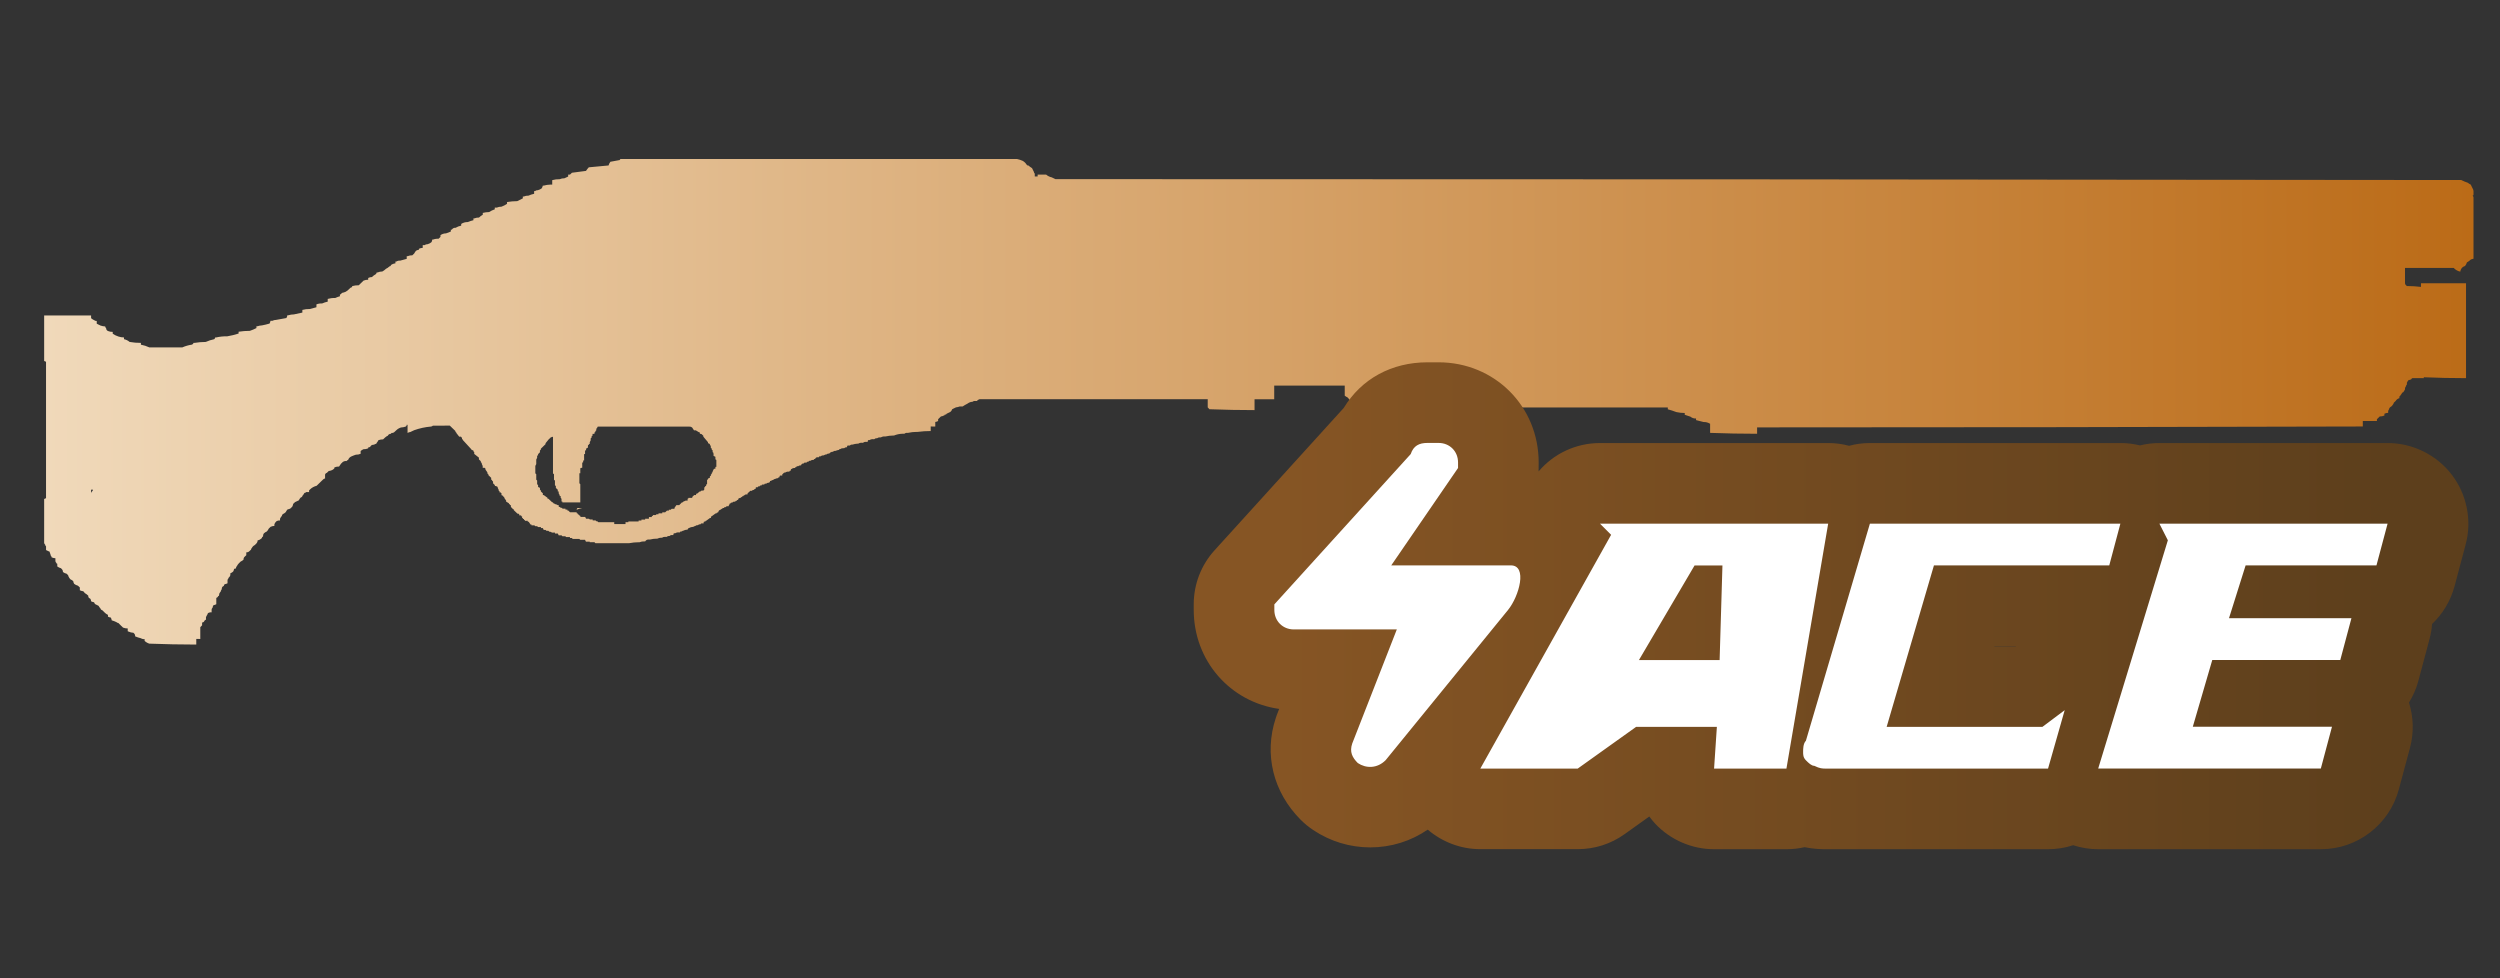 <?xml version="1.0" encoding="utf-8"?>
<!-- Generator: Adobe Illustrator 16.0.0, SVG Export Plug-In . SVG Version: 6.00 Build 0)  -->
<!DOCTYPE svg PUBLIC "-//W3C//DTD SVG 1.1//EN" "http://www.w3.org/Graphics/SVG/1.1/DTD/svg11.dtd">
<svg version="1.1" id="case1" xmlns="http://www.w3.org/2000/svg" xmlns:xlink="http://www.w3.org/1999/xlink" x="0px" y="0px"
	 width="92px" height="36px" viewBox="0 0 92 36" enable-background="new 0 0 92 36" xml:space="preserve">

<rect x="0" y="0" width="92" height="36" fill="#333333" stroke="none"/>

<linearGradient id="sawedoff_1_" gradientUnits="userSpaceOnUse" x1="1.625" y1="14.792" x2="91.027" y2="14.792">
	<stop  offset="2.300000e-007" style="stop-color:#F0D9BA"/>
	<stop  offset="1" style="stop-color:#BB6B17"/>
</linearGradient>
<path id="sawedoff" fill="url(#sawedoff_1_)" d="M22.843,5.852H37.43c0.072,0.015,0.142,0.038,0.208,0.069
	c0.056,0.032,0.103,0.078,0.137,0.132l0.031,0.034h0.034c0.044,0.037,0.09,0.071,0.139,0.101c0.022,0.045,0.045,0.094,0.067,0.135
	c0.001,0.026,0.014,0.05,0.033,0.066v0.104h0.106V6.425h0.312c0.059,0.05,0.129,0.085,0.205,0.101
	c0.046,0.022,0.094,0.045,0.138,0.066c17.233,0,34.479,0.011,51.734,0.033c0.078,0.04,0.158,0.073,0.241,0.1
	c0.032,0.027,0.068,0.05,0.108,0.068c0.022,0.044,0.046,0.089,0.066,0.134c0.02,0.031,0.031,0.065,0.036,0.101v0.133
	c0.003,0.018-0.009,0.034-0.026,0.037c-0.003,0-0.007,0.001-0.01,0c0.021,0.016,0.033,0.039,0.036,0.064v2.259
	c-0.037,0.004-0.071,0.016-0.103,0.034c-0.042,0.04-0.089,0.074-0.139,0.101c-0.015,0.049-0.038,0.095-0.071,0.134
	c-0.058,0.015-0.107,0.051-0.138,0.103c-0.019,0.031-0.031,0.066-0.035,0.103c-0.077-0.016-0.148-0.051-0.208-0.103L90.3,9.859
	h-1.796v0.566c0.001,0.027,0.014,0.052,0.035,0.069l0.034,0.032c0.173,0,0.346,0.011,0.519,0.032v-0.134h1.658v3.492
	c-0.529,0-1.047-0.011-1.554-0.033v0.033h-0.415c-0.019-0.002-0.034,0.01-0.037,0.027c0,0.002,0,0.004,0,0.006
	c-0.029,0.024-0.065,0.036-0.104,0.033c-0.027,0.03-0.051,0.064-0.067,0.102v0.065c-0.021,0.017-0.033,0.042-0.034,0.068
	c-0.026,0.027-0.039,0.064-0.035,0.102c-0.002,0.025-0.015,0.049-0.035,0.064c-0.009,0.034-0.035,0.06-0.068,0.068
	c-0.018,0.037-0.041,0.071-0.069,0.102c0.002,0.017-0.011,0.031-0.027,0.032c-0.002,0-0.005,0-0.008,0v0.068
	c-0.057,0.014-0.106,0.05-0.137,0.102c-0.023,0.021-0.045,0.044-0.07,0.067c-0.002,0.025-0.014,0.049-0.032,0.066
	c-0.023,0.043-0.061,0.078-0.104,0.101c-0.021,0.017-0.035,0.041-0.036,0.068c-0.024,0.027-0.037,0.064-0.034,0.101v0.034
	c-0.048,0.001-0.095,0.012-0.138,0.033v0.066c-0.055,0.024-0.113,0.036-0.172,0.034l-0.104,0.102v0.066h-0.519v0.201
	c-7.441,0.022-14.872,0.034-22.29,0.033v0.235c-0.576,0-1.153-0.012-1.729-0.033v-0.334c-0.072-0.046-0.156-0.069-0.243-0.066
	l-0.275-0.07v-0.06c-0.075,0.006-0.15-0.019-0.207-0.067c-0.068-0.023-0.139-0.045-0.209-0.069v-0.066
	c-0.104,0.001-0.208-0.011-0.311-0.034c-0.101-0.04-0.206-0.073-0.312-0.101v-0.067H50.247c-0.096-0.023-0.188-0.057-0.277-0.101
	c-0.037-0.017-0.072-0.039-0.104-0.067c-0.055-0.026-0.113-0.048-0.172-0.066c-0.027-0.051-0.063-0.097-0.104-0.136
	c-0.038-0.017-0.073-0.039-0.104-0.065v-0.371h-2.595v0.503h-0.724v0.4c-0.53,0-1.082-0.01-1.659-0.032l-0.064-0.068v-0.302H36.05
	c-0.042,0.011-0.078,0.035-0.104,0.068h-0.108c-0.029,0.024-0.067,0.036-0.104,0.032c-0.05,0.013-0.096,0.036-0.137,0.067
	c-0.06,0.03-0.117,0.064-0.172,0.101h-0.108c-0.044,0.017-0.091,0.028-0.139,0.033l-0.138,0.068
	c-0.011,0.041-0.036,0.076-0.069,0.101c-0.044,0.022-0.094,0.045-0.138,0.066c0,0.021-0.024,0.033-0.068,0.033
	c0.001,0.017-0.012,0.032-0.029,0.033c-0.002,0-0.004,0-0.007,0c-0.031,0.018-0.066,0.03-0.103,0.033
	c-0.046,0.045-0.082,0.079-0.104,0.102v0.067c-0.032,0.018-0.067,0.029-0.104,0.034v0.167H34.25v0.167
	c-0.163,0-0.324,0.011-0.485,0.032H33.73c-0.105,0-0.21,0.012-0.313,0.035h-0.034c-0.038-0.003-0.075,0.009-0.104,0.033h-0.069
	c-0.107,0.002-0.213,0.025-0.312,0.066h-0.031c-0.093,0.001-0.186,0.012-0.276,0.033H32.52c-0.037,0.004-0.071,0.016-0.104,0.034
	h-0.034c-0.037-0.002-0.074,0.009-0.104,0.032h-0.034c-0.027,0.002-0.051,0.015-0.068,0.035h-0.036
	c-0.049-0.006-0.098,0.005-0.139,0.032h-0.035c-0.024,0-0.035,0.022-0.035,0.067h-0.07c-0.038-0.003-0.075,0.009-0.104,0.033h-0.035
	c-0.048-0.005-0.097,0.006-0.138,0.033h-0.035c-0.059,0.003-0.117,0.015-0.173,0.033h-0.033c-0.026,0.001-0.051,0.014-0.068,0.034
	h-0.071c-0.022,0-0.034,0.022-0.034,0.066h-0.036c-0.026,0.001-0.051,0.014-0.068,0.034h-0.036
	c-0.038-0.003-0.075,0.008-0.104,0.032h-0.036c0.002,0.017-0.01,0.031-0.027,0.033c-0.002,0-0.005,0-0.008,0
	c-0.037,0.005-0.071,0.016-0.104,0.033h-0.033c-0.026,0.002-0.05,0.014-0.067,0.033h-0.035c-0.042,0.01-0.078,0.034-0.104,0.067
	H30.48c-0.027,0.003-0.052,0.015-0.071,0.034h-0.034l-0.067,0.033h-0.035c-0.026,0.002-0.051,0.014-0.069,0.033h-0.035
	c-0.017-0.002-0.032,0.009-0.034,0.026c0,0.003,0,0.006,0,0.009h-0.07c-0.033,0.008-0.059,0.032-0.069,0.064h-0.035
	c0.002,0.016-0.009,0.031-0.024,0.033c-0.003,0-0.007,0-0.009,0c-0.038-0.003-0.075,0.009-0.104,0.034H29.79
	c-0.016-0.002-0.031,0.009-0.034,0.025c0,0.003,0,0.006,0,0.008h-0.037c-0.017-0.001-0.032,0.01-0.034,0.026
	c0,0.002,0,0.004,0,0.007h-0.067c-0.017-0.003-0.032,0.009-0.035,0.025c0,0.002,0,0.005,0,0.007h-0.035
	c-0.035,0.008-0.062,0.034-0.07,0.068c-0.038-0.003-0.075,0.008-0.103,0.033h-0.036c-0.017-0.002-0.032,0.009-0.034,0.026
	c0,0.002,0,0.005,0,0.007h-0.034c0.002,0.017-0.011,0.031-0.027,0.033c-0.001,0-0.003,0-0.006,0
	c-0.038-0.003-0.076,0.009-0.105,0.034c-0.022,0-0.034,0.021-0.034,0.065h-0.034c0.001,0.017-0.011,0.032-0.027,0.034
	c-0.002,0-0.005,0-0.008,0c-0.049-0.006-0.098,0.007-0.138,0.036h-0.035l-0.07,0.065v0.041h-0.067c-0.022,0-0.035,0.022-0.035,0.065
	h-0.035c0.002,0.017-0.011,0.032-0.028,0.034c-0.002,0-0.004,0-0.007,0c-0.037,0.004-0.072,0.016-0.104,0.034h-0.033
	c0.001,0.017-0.013,0.032-0.03,0.033c-0.002,0-0.005,0-0.008,0c-0.026,0.002-0.051,0.015-0.068,0.035h-0.035
	c0.003,0.033-0.021,0.063-0.053,0.066c-0.006,0-0.011,0-0.016,0c-0.026,0.001-0.051,0.013-0.068,0.033h-0.037
	c-0.016-0.003-0.031,0.007-0.035,0.023c0,0.003,0,0.006,0,0.009h-0.066c-0.017-0.003-0.033,0.009-0.036,0.026
	c0,0.002,0,0.005,0,0.008h-0.034c-0.017-0.002-0.032,0.009-0.034,0.025c0,0.003,0,0.006,0,0.008h-0.037
	c-0.017-0.002-0.032,0.009-0.034,0.026c0,0.002,0,0.004,0,0.007h-0.07c0,0.043-0.011,0.066-0.034,0.066
	c-0.017-0.002-0.032,0.009-0.034,0.025c0,0.003,0,0.006,0,0.008h-0.035c-0.016-0.002-0.031,0.008-0.033,0.024
	c0,0.003-0.001,0.006,0,0.008h-0.07l-0.068,0.067c-0.022,0-0.035,0.021-0.035,0.065h-0.035c-0.046,0-0.069,0.011-0.069,0.033h-0.034
	c0.002,0.017-0.01,0.033-0.027,0.035c-0.002,0-0.005,0-0.007,0c-0.016-0.003-0.032,0.008-0.035,0.025c0,0.002,0,0.005,0,0.008
	h-0.035c0.002,0.017-0.011,0.031-0.027,0.033c-0.002,0-0.004,0-0.007,0c-0.032-0.005-0.063,0.018-0.067,0.05
	c-0.001,0.006-0.001,0.012,0,0.019h-0.038c0.001,0.016-0.01,0.03-0.026,0.032c-0.002,0-0.004,0-0.007,0
	c-0.017-0.002-0.032,0.008-0.035,0.025c0,0.002,0,0.005,0,0.008h-0.035c-0.044,0-0.067,0.012-0.067,0.034h-0.036
	c-0.016-0.003-0.032,0.009-0.034,0.024c0,0.002,0,0.006,0,0.008h-0.035v0.034c-0.022,0-0.034,0.021-0.034,0.066h-0.034
	c-0.047,0-0.071,0.011-0.071,0.034h-0.034c-0.016-0.003-0.031,0.008-0.033,0.023c0,0.002,0,0.006,0,0.008h-0.036l-0.103,0.068
	c-0.033,0.008-0.059,0.033-0.068,0.064c0.002,0.018-0.01,0.033-0.028,0.035c-0.002,0.001-0.004,0.001-0.006,0.001
	c-0.016-0.003-0.031,0.007-0.035,0.022c0,0.004-0.001,0.006,0,0.01h-0.035l-0.138,0.1c-0.023,0-0.034,0.023-0.034,0.068H26.13
	l-0.139,0.102c-0.016-0.003-0.031,0.008-0.034,0.023c0,0.004-0.001,0.006,0,0.009h-0.035c-0.023,0-0.032,0.021-0.032,0.067h-0.071
	c-0.017-0.002-0.032,0.01-0.034,0.026c0,0.003,0,0.005,0,0.007H25.75c-0.026,0.002-0.05,0.014-0.068,0.033
	c-0.038-0.004-0.075,0.009-0.104,0.033c-0.026,0.001-0.051,0.013-0.07,0.032h-0.035c-0.036,0.005-0.071,0.015-0.104,0.033
	c-0.034,0.008-0.061,0.034-0.069,0.068h-0.039c-0.037,0.004-0.073,0.015-0.105,0.033c-0.026,0.002-0.051,0.013-0.069,0.031h-0.03
	c-0.017-0.001-0.032,0.011-0.033,0.028c0,0.002,0,0.005,0,0.007h-0.037c-0.048-0.006-0.097,0.005-0.138,0.032h-0.036
	c-0.023,0-0.034,0.021-0.034,0.066h-0.071c-0.027,0.002-0.051,0.014-0.069,0.035h-0.032c-0.027,0-0.052,0.012-0.069,0.031h-0.07
	c-0.037-0.002-0.074,0.01-0.104,0.031h-0.036c-0.048,0.002-0.095,0.014-0.138,0.035c-0.093-0.002-0.186,0.01-0.275,0.033h-0.036
	c-0.055-0.008-0.109,0.02-0.137,0.068h-0.035c-0.059-0.002-0.117,0.009-0.172,0.031h-0.037c-0.116,0.002-0.231,0.012-0.346,0.035
	H21.91l-0.034-0.035h-0.174v-0.021h-0.139l-0.035-0.068h-0.174l-0.034-0.032h-0.243l-0.034-0.035h-0.069v-0.033h-0.138l-0.034-0.031
	h-0.104l-0.035-0.035H20.56l-0.033-0.066h-0.104v-0.033h-0.104l-0.07-0.033h-0.034l-0.036-0.033h-0.068l-0.035-0.033h-0.067
	l-0.033-0.068h-0.07v-0.036h-0.104l-0.035-0.032h-0.068l-0.035-0.033h-0.104v-0.029h-0.036l-0.069-0.102h-0.035v-0.035h-0.105
	v-0.033h-0.033v-0.033h-0.035v-0.033h-0.034v-0.066H19.18v-0.035H19.11v-0.033l-0.034-0.031h-0.034l-0.14-0.135v-0.033h-0.034
	v-0.012l-0.067-0.066v-0.066h-0.037v-0.037h-0.034v-0.031l-0.104-0.063v-0.037l-0.07-0.102v-0.033h-0.033v-0.034l-0.068-0.033
	v-0.066l-0.034-0.034h-0.037v-0.038l-0.034-0.032v-0.03l-0.034-0.066v-0.034c-0.029-0.024-0.066-0.037-0.104-0.034v-0.034
	l-0.067-0.065v-0.065l-0.036-0.036c0.002-0.016-0.008-0.03-0.024-0.032c-0.003,0-0.006,0-0.009,0v-0.069l-0.104-0.101v-0.032
	l-0.036-0.029v-0.04l-0.07-0.1v-0.034l-0.033-0.033h-0.069v-0.067l-0.035-0.077v-0.031l-0.035-0.033v-0.034l-0.07-0.068v-0.064
	l-0.172-0.137v-0.068l-0.034-0.033v-0.033c-0.047,0-0.07-0.011-0.07-0.033l-0.311-0.339v-0.029h-0.035v-0.065
	c-0.017,0.002-0.033-0.01-0.034-0.027c0-0.002,0-0.005,0-0.007h-0.069l-0.104-0.134c0.002-0.017-0.009-0.033-0.026-0.036
	c-0.002,0-0.005,0-0.008,0v-0.036l-0.208-0.201H15.93c-0.018,0.019-0.042,0.031-0.068,0.033c-0.212,0.018-0.421,0.063-0.622,0.135
	c-0.046,0.021-0.094,0.044-0.137,0.065c-0.037,0.005-0.073,0.017-0.105,0.035v-0.299h-0.034v0.032l-0.034,0.033
	c-0.056,0.02-0.115,0.031-0.174,0.033c-0.064,0.02-0.124,0.055-0.172,0.102c-0.022,0.021-0.046,0.044-0.07,0.065
	c-0.028,0.025-0.066,0.039-0.104,0.035l-0.033,0.033c-0.045,0-0.086,0.025-0.104,0.067c-0.038,0.016-0.073,0.039-0.103,0.068
	l-0.071,0.067c-0.059,0.001-0.117,0.011-0.172,0.03c-0.017,0.037-0.04,0.071-0.067,0.102c0.002,0.017-0.01,0.032-0.026,0.033
	c-0.003,0-0.006,0-0.008,0l-0.069,0.033c-0.038-0.003-0.075,0.009-0.104,0.034c-0.018,0.041-0.059,0.067-0.104,0.066v0.033
	c-0.055,0.023-0.114,0.035-0.174,0.032c-0.038,0.017-0.073,0.039-0.104,0.066v0.102c-0.055,0.024-0.115,0.036-0.175,0.033
	c-0.059,0.019-0.116,0.041-0.172,0.067c-0.044,0.021-0.081,0.057-0.103,0.101c0.001,0.017-0.01,0.031-0.027,0.033
	c-0.003,0-0.005,0-0.008,0l-0.033,0.033c-0.048-0.006-0.098,0.006-0.138,0.034l-0.067,0.065l-0.07,0.103
	c-0.059-0.002-0.118,0.009-0.172,0.032v0.032l-0.034,0.034c-0.05,0.038-0.111,0.06-0.173,0.065l-0.07,0.068
	c-0.032,0.008-0.057,0.033-0.066,0.065v0.144c-0.027,0.001-0.052,0.013-0.07,0.034c-0.024,0.021-0.046,0.044-0.07,0.067
	c-0.067,0.066-0.126,0.122-0.171,0.167c-0.091,0.022-0.176,0.068-0.243,0.134l-0.034,0.034v0.062h-0.103
	c-0.018,0.02-0.043,0.032-0.07,0.034c-0.017,0.037-0.041,0.071-0.069,0.1c-0.008,0.034-0.034,0.06-0.068,0.069
	c-0.028,0.03-0.051,0.064-0.068,0.102c-0.046,0.021-0.094,0.042-0.138,0.065l-0.07,0.066c-0.004,0.036-0.016,0.07-0.034,0.103
	c-0.023,0.021-0.047,0.044-0.067,0.065c-0.032,0.019-0.068,0.03-0.104,0.034c-0.028,0.029-0.052,0.063-0.068,0.101
	c-0.032,0.031-0.069,0.056-0.109,0.074c-0.02,0.017-0.032,0.04-0.034,0.065c-0.028,0.03-0.051,0.065-0.068,0.103v0.066
	c-0.048-0.006-0.097,0.006-0.138,0.033c-0.029,0.029-0.052,0.063-0.069,0.102v0.064c-0.048,0.001-0.096,0.013-0.139,0.033
	l-0.068,0.066c-0.018,0.037-0.041,0.071-0.068,0.103c-0.038,0.017-0.073,0.038-0.104,0.066c-0.026,0.026-0.039,0.063-0.036,0.101
	c0.003,0.018-0.008,0.031-0.025,0.035c-0.003,0-0.006,0-0.009,0c-0.002,0.025-0.014,0.049-0.034,0.064
	c-0.04,0.033-0.087,0.057-0.137,0.068c0.003,0.039-0.01,0.074-0.035,0.102l-0.067,0.067c-0.045,0.022-0.082,0.057-0.105,0.101
	c-0.019,0.018-0.031,0.041-0.033,0.066c-0.022,0.022-0.044,0.046-0.07,0.066c-0.029,0.025-0.066,0.037-0.104,0.033v0.106
	l-0.069,0.066c-0.025,0.027-0.037,0.063-0.034,0.1c-0.031,0.028-0.066,0.053-0.105,0.069c-0.022,0.021-0.044,0.042-0.067,0.066
	c-0.029,0.029-0.053,0.064-0.071,0.101c-0.02,0.017-0.032,0.041-0.033,0.066c0,0.022-0.024,0.033-0.07,0.033
	c-0.004,0.036-0.016,0.069-0.034,0.101c-0.03,0.028-0.065,0.05-0.104,0.065v0.069c-0.011,0.04-0.036,0.075-0.069,0.101
	c-0.002,0.026-0.015,0.05-0.035,0.065v0.132c-0.032,0.018-0.067,0.029-0.103,0.033c-0.02,0.017-0.033,0.042-0.035,0.067
	c-0.033,0.009-0.06,0.034-0.069,0.068c0.003,0.036-0.009,0.071-0.034,0.099c-0.001,0.027-0.014,0.052-0.035,0.068
	c-0.024,0.027-0.037,0.064-0.035,0.102c0.002,0.017-0.009,0.032-0.025,0.034c-0.003,0-0.006,0-0.008,0
	c-0.009,0.032-0.036,0.058-0.069,0.065v0.234c-0.031,0.019-0.067,0.03-0.103,0.035c-0.019,0.027-0.03,0.061-0.034,0.094
	c-0.021,0.018-0.034,0.042-0.035,0.068v0.101c-0.049-0.005-0.098,0.008-0.139,0.033c-0.001,0.027-0.014,0.052-0.034,0.069
	c-0.002,0.026-0.015,0.05-0.035,0.066v0.102c-0.034,0.011-0.061,0.038-0.072,0.073c-0.018,0.021-0.043,0.032-0.07,0.033v0.102
	l-0.067,0.067v0.436H7.223v0.208c-0.578,0-1.153-0.013-1.728-0.034c-0.065-0.02-0.124-0.055-0.173-0.101v-0.065
	c-0.049,0.004-0.098-0.008-0.14-0.033c-0.071-0.017-0.14-0.04-0.207-0.068c0.002-0.037-0.009-0.073-0.034-0.101l-0.034-0.033
	C4.836,23.282,4.766,23.26,4.7,23.231v-0.104c-0.06,0.001-0.118-0.01-0.172-0.031c-0.022-0.023-0.046-0.046-0.07-0.068l-0.104-0.102
	c-0.027-0.001-0.052-0.014-0.07-0.032c-0.056-0.027-0.114-0.049-0.173-0.066c-0.003-0.036-0.015-0.07-0.034-0.102
	c-0.037-0.004-0.072-0.016-0.104-0.033v-0.065c-0.038-0.019-0.072-0.042-0.104-0.069c-0.044-0.044-0.08-0.076-0.103-0.101
	c-0.034-0.009-0.062-0.034-0.07-0.068c-0.027-0.027-0.05-0.06-0.068-0.095c-0.046-0.023-0.094-0.047-0.139-0.07
	c-0.002-0.024-0.014-0.048-0.034-0.063c-0.036-0.005-0.071-0.017-0.103-0.034c0.002-0.037-0.01-0.073-0.034-0.101
	c-0.033-0.008-0.059-0.033-0.068-0.066v-0.038c-0.041-0.041-0.087-0.074-0.138-0.103c-0.01-0.032-0.037-0.059-0.07-0.066
	c-0.037-0.004-0.071-0.015-0.104-0.033v-0.102l-0.07-0.065c-0.05-0.013-0.097-0.035-0.138-0.068
	c-0.019-0.029-0.031-0.064-0.036-0.101c-0.03-0.027-0.065-0.05-0.104-0.066c-0.028-0.031-0.051-0.066-0.069-0.104
	c-0.001-0.026-0.014-0.05-0.034-0.067l-0.034-0.034c-0.05-0.011-0.098-0.033-0.138-0.064c0.003-0.039-0.01-0.075-0.037-0.102
	l-0.033-0.036c-0.049-0.013-0.096-0.036-0.137-0.066v-0.101c-0.017,0.002-0.033-0.01-0.035-0.026c0-0.003,0-0.005,0-0.006
	c-0.021-0.017-0.033-0.042-0.034-0.067v-0.102c-0.048-0.002-0.096-0.014-0.139-0.033c-0.001-0.027-0.014-0.051-0.033-0.067
	c-0.004-0.036-0.016-0.071-0.034-0.103v-0.033l-0.138-0.065v-0.136c-0.02-0.016-0.032-0.038-0.034-0.064
	c-0.021-0.016-0.033-0.04-0.036-0.065V18.36c0.026-0.001,0.051-0.013,0.069-0.033v-5.008c-0.018-0.02-0.042-0.031-0.069-0.033
	v-1.678h1.727v0.101c0.031,0.028,0.065,0.051,0.103,0.068c0.029,0.024,0.067,0.037,0.105,0.034v0.101
	c0.047,0.022,0.094,0.043,0.138,0.068c0.056,0.02,0.114,0.031,0.173,0.033c0.002,0.026,0.014,0.05,0.035,0.066
	c0,0.044,0.025,0.084,0.067,0.102c0.055,0.023,0.115,0.035,0.175,0.032v0.068c0.064,0.044,0.134,0.078,0.208,0.102
	c0.066,0.022,0.137,0.035,0.207,0.035v0.064c0.076,0.015,0.148,0.05,0.207,0.101c0.137,0.024,0.276,0.036,0.415,0.035v0.066
	c0.108,0.02,0.213,0.054,0.313,0.101h1.209c0.11-0.049,0.227-0.083,0.346-0.101c0.033-0.008,0.06-0.033,0.07-0.066h0.034
	c0.137-0.022,0.276-0.034,0.415-0.035c0.101-0.045,0.205-0.079,0.313-0.101c0.02-0.017,0.031-0.04,0.033-0.064h0.035
	c0.134-0.03,0.273-0.045,0.411-0.042c0.141-0.023,0.281-0.058,0.417-0.102v-0.067c0.137-0.021,0.275-0.032,0.414-0.032
	c0.083-0.028,0.164-0.062,0.242-0.102v-0.066h0.035c0.055-0.019,0.113-0.03,0.171-0.033c0.093-0.018,0.186-0.04,0.277-0.067
	c0.018-0.031,0.029-0.065,0.034-0.101h0.069c0.043-0.022,0.091-0.034,0.139-0.034c0.113-0.021,0.241-0.044,0.377-0.068
	c0.02-0.03,0.032-0.065,0.036-0.101h0.034c0.067-0.021,0.137-0.033,0.208-0.033c0.094-0.022,0.195-0.044,0.31-0.067v-0.098
	c0.089-0.024,0.182-0.036,0.275-0.033c0.07-0.022,0.151-0.044,0.243-0.065v-0.106c0.066-0.026,0.137-0.038,0.208-0.033
	c0.066-0.03,0.135-0.052,0.207-0.067v-0.101c0.09-0.025,0.182-0.037,0.275-0.033c0.057-0.026,0.115-0.048,0.175-0.065v-0.07h0.033
	c0.018-0.041,0.059-0.067,0.104-0.067c0.05-0.013,0.097-0.036,0.137-0.069l0.07-0.064c0.026-0.034,0.063-0.058,0.104-0.068V10.53
	c0.08-0.023,0.162-0.034,0.245-0.032c0.025-0.023,0.047-0.045,0.07-0.069l0.104-0.101c0.055-0.024,0.113-0.036,0.173-0.033v-0.066
	c0.043-0.021,0.09-0.033,0.138-0.033c0.04-0.042,0.086-0.076,0.137-0.103c0.021-0.016,0.035-0.04,0.038-0.066h0.033
	c0.054-0.025,0.113-0.036,0.173-0.035c0.05-0.027,0.097-0.062,0.138-0.102c0.038-0.017,0.074-0.04,0.104-0.069
	c0.018-0.019,0.043-0.031,0.069-0.032v-0.03c0.05-0.038,0.11-0.061,0.172-0.067V9.625h0.034c0.041-0.027,0.089-0.039,0.138-0.033
	c0.07-0.021,0.151-0.044,0.243-0.066V9.428h0.034c0.055-0.024,0.114-0.035,0.173-0.033c0.024-0.021,0.047-0.045,0.07-0.068
	c0.018-0.037,0.041-0.071,0.068-0.101c0.032-0.019,0.068-0.03,0.104-0.035V9.156c0.043-0.022,0.091-0.034,0.14-0.034V9.021h0.07
	c0.029-0.024,0.067-0.036,0.104-0.033c0.05-0.013,0.098-0.036,0.139-0.068c0.025-0.028,0.037-0.064,0.033-0.102h0.03
	c0.065-0.025,0.136-0.036,0.207-0.032c0.022-0.022,0.047-0.045,0.07-0.068V8.653c0.061-0.042,0.131-0.065,0.205-0.065
	c0.061-0.019,0.12-0.042,0.177-0.068V8.453h0.036c0.027-0.049,0.082-0.077,0.137-0.069c0.063-0.039,0.134-0.066,0.208-0.08V8.24
	c0.071-0.046,0.155-0.07,0.241-0.068c0.067-0.029,0.137-0.052,0.209-0.068V8.037h0.034c0.054-0.022,0.112-0.033,0.171-0.031
	c0.04-0.042,0.087-0.076,0.139-0.103V7.835C17.84,7.816,17.92,7.805,18,7.804c0.064-0.043,0.135-0.077,0.208-0.101V7.64h0.074
	c0.054-0.024,0.114-0.035,0.173-0.034c0.072-0.026,0.141-0.062,0.204-0.105V7.435c0.125-0.021,0.25-0.032,0.376-0.033L19.24,7.3
	V7.232h0.034c0.055-0.023,0.114-0.034,0.174-0.032c0.066-0.031,0.136-0.053,0.208-0.068V7.032h0.034
	c0.029-0.024,0.066-0.036,0.104-0.033c0.049-0.013,0.096-0.035,0.138-0.065c0.022-0.031,0.037-0.066,0.044-0.104h0.034
	c0.079-0.021,0.16-0.034,0.242-0.037h0.07V6.629c0.09-0.025,0.183-0.037,0.276-0.034c0.054-0.024,0.113-0.036,0.172-0.034
	c0.046-0.021,0.092-0.043,0.139-0.064V6.425h0.067c0.023-0.022,0.046-0.045,0.071-0.068l0.517-0.068
	c0.031-0.047,0.066-0.091,0.104-0.132c0.23-0.023,0.471-0.045,0.727-0.068c0.013-0.049,0.036-0.095,0.068-0.136
	c0.115-0.021,0.231-0.044,0.346-0.064c-0.003-0.017,0.009-0.033,0.025-0.036C22.836,5.851,22.84,5.851,22.843,5.852z M21.944,15.767
	v0.067l-0.034,0.032v0.033c-0.017-0.001-0.033,0.011-0.034,0.028c0,0.002,0,0.005,0,0.007v0.033h-0.07v0.067
	c-0.017-0.002-0.032,0.01-0.034,0.027c0,0.002,0,0.004,0,0.006v0.034l-0.035,0.032v0.071l-0.034,0.067v0.066H21.67v0.033
	c-0.017-0.002-0.031,0.009-0.034,0.026c0,0.002,0,0.005,0,0.008v0.066l-0.068,0.04v0.064h-0.038v0.135h-0.035v0.235h-0.035v0.068
	c-0.016-0.002-0.031,0.008-0.034,0.024c0,0.003,0,0.006,0,0.009v0.167c-0.046,0-0.071,0.012-0.071,0.033v0.17h-0.034v0.369
	l0.034,0.033v0.671h-0.659v-0.033h-0.032v-0.1l-0.031-0.034v-0.067h-0.037V18.22l-0.036-0.064v-0.07h-0.034v-0.064l-0.07-0.066
	v-0.067l-0.034-0.034v-0.168l-0.035-0.032v-0.201l-0.037-0.033v-1.345h-0.032l-0.07,0.034c0.001,0.017-0.012,0.031-0.028,0.032
	c-0.002,0-0.003,0-0.006,0l-0.138,0.169v0.033l-0.172,0.168v0.032l-0.035,0.033v0.067l-0.068,0.068v0.034l-0.035,0.032v0.069
	l-0.032,0.064v0.168L19.7,17.145v0.273l0.034,0.033v0.201l0.033,0.032v0.135l0.035,0.032v0.069l0.068,0.033v0.066l0.035,0.034v0.033
	l0.072,0.067v0.065h0.034l0.138,0.102v0.033h0.033l0.14,0.133h0.032v0.034h0.034l0.037,0.035h0.033l0.071,0.035h0.033v0.064h0.037
	l0.038,0.033h0.034l0.035,0.032h0.103v0.034h0.07v0.033h0.031l0.067,0.064h0.244v0.036h0.034v0.034h0.034v0.031h0.036v0.033h0.034
	v0.039h0.175l0.034,0.066h0.105l0.033,0.027h0.104v0.033h0.104l0.034,0.034h0.034l0.035,0.032h0.587v0.069h0.415v-0.067h0.105V19.19
	h0.377v-0.034h0.104v-0.035h0.137V19.09h0.138v-0.063h0.107v-0.039h0.038v-0.033h0.104l0.033-0.031h0.071v-0.033h0.139v-0.036h0.103
	l0.07-0.065h0.069v-0.032h0.07l0.033-0.034h0.104v-0.033l0.07-0.102h0.104l0.102-0.103h0.036c-0.002-0.016,0.009-0.03,0.025-0.032
	c0.002,0,0.005,0,0.008,0l0.067-0.032h0.071v-0.068c0.017,0.002,0.031-0.009,0.034-0.026c0-0.002,0-0.005,0-0.007h0.137v-0.033
	l0.07-0.068h0.067c-0.003-0.033,0.02-0.062,0.053-0.066c0.006,0,0.011,0,0.017,0c-0.001-0.017,0.011-0.032,0.028-0.034
	c0.002,0,0.003,0,0.006,0l0.03-0.034h0.034l0.034-0.032h0.07l0.033-0.034v-0.066c-0.002-0.017,0.01-0.031,0.027-0.033
	c0.002,0,0.004,0,0.007,0v-0.035h0.034v-0.035c-0.001-0.017,0.011-0.031,0.027-0.033c0.003,0,0.005,0,0.008,0v-0.167h0.034v-0.037
	l0.07-0.034v-0.06h0.033v-0.04c-0.002-0.015,0.008-0.03,0.023-0.032c0.004,0,0.007,0,0.011,0v-0.033
	c-0.002-0.017,0.01-0.032,0.027-0.035c0.002,0,0.005,0,0.007,0v-0.035l0.034-0.064c0-0.022,0.023-0.034,0.068-0.034v-0.066h0.034
	v-0.238c0.002-0.016-0.009-0.031-0.025-0.033c-0.003,0-0.006,0-0.009,0V16.81l-0.068-0.033v-0.067c0-0.044-0.011-0.068-0.034-0.068
	v-0.066l-0.034-0.033v-0.035l-0.034-0.034v-0.066l-0.033-0.034V16.34l-0.07-0.033v-0.034l-0.171-0.203v-0.033l-0.07-0.066h-0.033
	l-0.034-0.033v-0.036h-0.034l-0.104-0.065h-0.068l-0.069-0.105c-0.029-0.024-0.066-0.036-0.104-0.033h-3.353
	c-0.017-0.002-0.033,0.01-0.035,0.027c0,0.002,0,0.004,0,0.006c0.004,0.015-0.004,0.03-0.019,0.034
	C21.954,15.768,21.949,15.768,21.944,15.767z M21.219,18.76c0.002-0.025,0.015-0.051,0.034-0.066h0.174
	C21.355,18.707,21.286,18.73,21.219,18.76z M3.352,18.155c0.002-0.027,0.014-0.051,0.034-0.069c0.021-0.016,0.033-0.04,0.035-0.066
	H3.352v0.133V18.155z"/>
<linearGradient id="shape2_2_" gradientUnits="userSpaceOnUse" x1="462.728" y1="-264.951" x2="421.946" y2="-264.951" gradientTransform="matrix(1 0 0 -1 -374.96 -242.66)">
	<stop  offset="2.300000e-007" style="stop-color:#5D3F1C"/>
	<stop  offset="1" style="stop-color:#865524"/>
</linearGradient>
<path id="shape2_1_" fill="url(#shape2_2_)" d="M77.214,31.251c-0.313,0-0.625-0.05-0.923-0.147
	c-0.297,0.099-0.608,0.147-0.921,0.147h-8.193c-0.185,0-0.447-0.009-0.77-0.075c-0.217,0.051-0.439,0.075-0.664,0.075h-2.664
	c-0.816,0-1.605-0.342-2.166-0.937c-0.078-0.086-0.15-0.174-0.219-0.267l-0.91,0.65c-0.503,0.36-1.1,0.552-1.725,0.552h-3.584
	c-0.717,0-1.402-0.264-1.935-0.719c-0.616,0.424-1.35,0.654-2.114,0.654c-0.75,0-1.478-0.222-2.104-0.642
	c-0.164-0.11-0.315-0.233-0.452-0.37c-1.021-1.021-1.363-2.423-0.92-3.753l0.044-0.128l0.08-0.203
	c-1.801-0.254-3.145-1.765-3.145-3.646V22.24c0-0.741,0.274-1.45,0.773-1.996l4.748-5.232c0.646-1.069,1.762-1.679,3.079-1.679h0.41
	c2.065,0,3.684,1.618,3.684,3.684c0,0-0.001,0.289-0.003,0.331c0.555-0.653,1.372-1.044,2.26-1.044h8.398
	c0.261,0,0.518,0.034,0.768,0.101c0.25-0.067,0.508-0.101,0.771-0.101h9.218c0.243,0,0.482,0.029,0.717,0.087
	c0.233-0.058,0.475-0.087,0.719-0.087h8.396c0.917,0,1.797,0.433,2.354,1.159c0.56,0.726,0.752,1.689,0.515,2.573l-0.407,1.532
	c-0.146,0.541-0.433,1.02-0.829,1.395c-0.014,0.188-0.045,0.372-0.094,0.555l-0.41,1.537c-0.075,0.282-0.192,0.551-0.346,0.799
	c0.168,0.532,0.185,1.109,0.04,1.656l-0.413,1.539c-0.347,1.297-1.524,2.202-2.866,2.202H77.214z M74.175,23.782l0.013-0.009h-0.794
	l-0.002,0.009H74.175z"/>
<path id="ACE" fill="#FFFFFF" d="M51.403,23.163h-3.79c-0.409,0-0.717-0.308-0.717-0.718c0-0.104,0-0.104,0-0.204l5.018-5.531
	c0.103-0.307,0.31-0.41,0.615-0.41h0.41c0.409,0,0.717,0.308,0.717,0.717c0,0.102,0,0.205,0,0.205l-2.458,3.584h4.402
	c0.615,0,0.31,1.127-0.103,1.639l-4.507,5.531c-0.309,0.308-0.717,0.308-1.023,0.104c-0.205-0.206-0.309-0.41-0.205-0.719
	L51.403,23.163L51.403,23.163L51.403,23.163z M58.88,19.271l0.409,0.41l-4.813,8.603h3.584l2.15-1.536h2.971l-0.103,1.536h2.663
	l1.536-9.013H58.88L58.88,19.271z M63.386,20.809l-0.104,3.482h-2.97l2.048-3.482H63.386L63.386,20.809z M67.177,28.284h8.191
	l0.613-2.15l-0.819,0.614h-5.733l1.74-5.941h6.452l0.409-1.535h-9.218l-2.355,7.988c-0.102,0.104-0.102,0.309-0.102,0.409
	c0,0.103,0,0.205,0.103,0.31c0.102,0.103,0.205,0.203,0.307,0.203C66.97,28.284,67.074,28.284,67.177,28.284L67.177,28.284
	L67.177,28.284z M79.466,19.271l0.311,0.612l-2.563,8.398h8.193l0.41-1.536h-5.122l0.717-2.458h4.711l0.41-1.537h-4.506l0.612-1.944
	h4.815l0.409-1.535H79.466L79.466,19.271z"/>
</svg>
